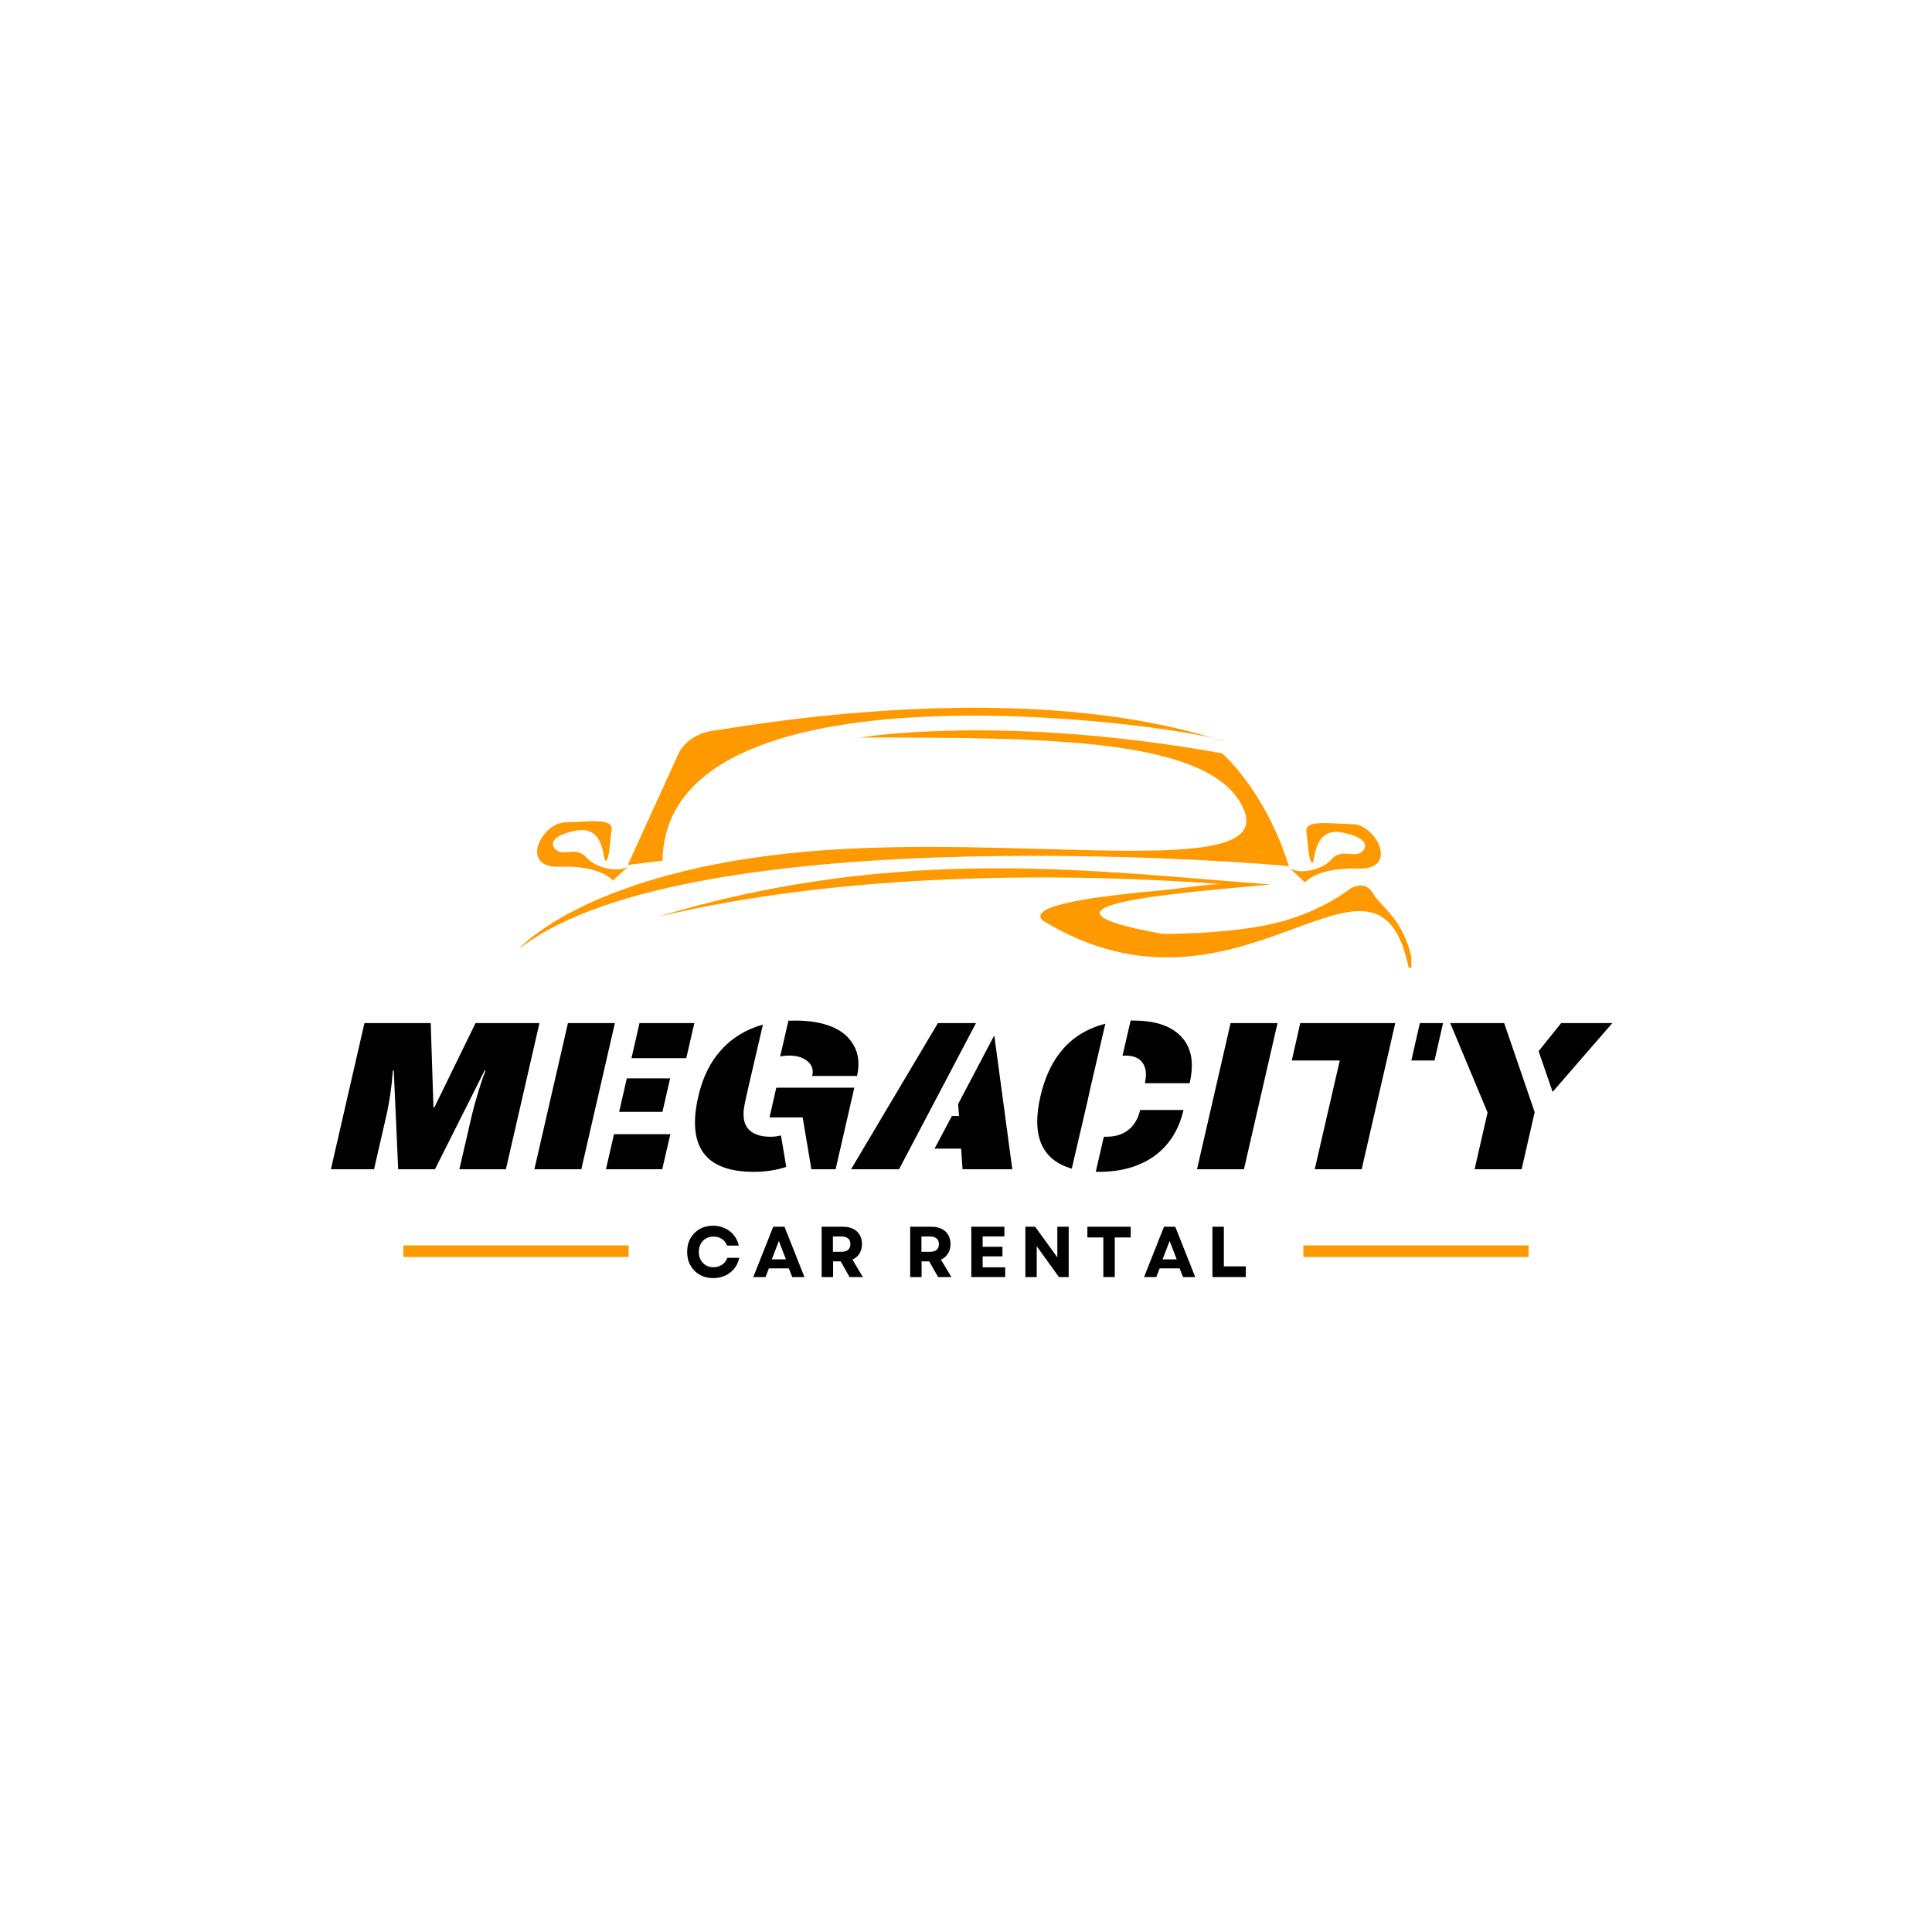 <svg xmlns="http://www.w3.org/2000/svg" xmlns:xlink="http://www.w3.org/1999/xlink" width="500" zoomAndPan="magnify" viewBox="0 0 375 375" height="500" preserveAspectRatio="xMidYMid meet" version="1.0"><defs><g/><clipPath id="8373e09e85"><path d="M 100.691 141 L 251 141 L 251 185 L 100.691 185 Z M 100.691 141 " clip-rule="nonzero"/></clipPath><clipPath id="81bab410b8"><path d="M 127 168 L 273.941 168 L 273.941 188 L 127 188 Z M 127 168 " clip-rule="nonzero"/></clipPath></defs><path fill="#ff9900" d="M 190.227 137.375 C 164.25 137.254 141.91 141.375 138.688 141.785 C 133.531 142.438 131.84 145.98 131.84 145.98 L 121.852 167.879 C 123.617 167.664 125.895 167.391 128.594 167.062 C 129.199 125.508 234.043 141.559 237.555 143.898 C 222.699 139.051 205.809 137.449 190.227 137.375 Z M 190.227 137.375 " fill-opacity="1" fill-rule="nonzero"/><g clip-path="url(#8373e09e85)"><path fill="#ff9900" d="M 166.934 143.16 C 166.934 143.16 194.137 138.492 237.18 146.207 C 236.773 145.801 245.504 153.109 250.172 168.133 C 249.973 167.93 134.246 157.984 100.746 184.172 C 101.355 183.359 115.16 168.945 156.578 165.293 C 197.996 161.637 247.332 171.18 241.445 157.172 C 235.555 143.16 203.477 143.16 166.934 143.16 Z M 166.934 143.16 " fill-opacity="1" fill-rule="nonzero"/></g><path fill="#ff9900" d="M 122.469 167.676 L 118.965 170.926 C 118.965 170.926 116.633 167.93 108.664 168.234 C 100.691 168.539 105.059 159.707 109.777 159.605 C 114.5 159.504 119.066 158.691 118.711 161.129 C 118.355 163.566 118.305 166.762 117.594 167.066 C 116.887 167.371 117.645 160.113 111.758 161.23 C 105.871 162.348 107.039 164.734 108.512 165.293 C 109.98 165.852 112.113 164.43 113.891 166.512 C 115.668 168.59 120.895 169.707 122.469 167.676 Z M 122.469 167.676 " fill-opacity="1" fill-rule="nonzero"/><path fill="#ff9900" d="M 249.812 168.035 L 253.312 171.281 C 253.312 171.281 255.648 168.289 263.617 168.594 C 271.586 168.898 267.223 160.066 262.5 159.965 C 257.777 159.863 253.211 159.051 253.566 161.488 C 253.922 163.922 253.973 167.121 254.684 167.426 C 255.395 167.73 254.633 160.473 260.52 161.59 C 266.41 162.707 265.242 165.09 263.77 165.648 C 262.297 166.207 260.164 164.785 258.387 166.867 C 256.613 168.949 251.383 170.066 249.812 168.035 Z M 249.812 168.035 " fill-opacity="1" fill-rule="nonzero"/><g clip-path="url(#81bab410b8)"><path fill="#ff9900" d="M 192.672 168.539 C 172.949 168.605 151.375 170.77 127.57 177.98 L 127.609 177.973 C 164.219 169.207 206.531 169.387 236.906 171.586 C 236.805 171.59 236.758 171.59 236.656 171.594 C 232.586 171.801 230.117 172.402 224.699 172.887 C 219.285 173.371 213.84 173.988 209.648 174.742 C 207.555 175.121 205.773 175.531 204.457 175.98 C 203.797 176.207 203.254 176.441 202.836 176.699 C 202.418 176.953 202.113 177.227 201.988 177.582 C 201.859 177.953 202.023 178.348 202.332 178.633 C 240.84 202.277 267.098 157.434 273.43 187.852 C 273.727 187.828 274.023 187.809 274.305 187.805 C 273.012 178.676 268.309 176.43 266.469 173.355 C 265.895 172.402 265.133 171.953 264.352 171.883 C 263.57 171.812 262.801 172.094 262.117 172.465 C 257.078 176.242 250.941 178.605 245.07 179.715 C 238.961 180.816 232.047 181.266 225.594 181.258 C 194.539 175.664 231.09 173.18 246.672 171.668 C 230.266 170.5 212.391 168.473 192.672 168.539 Z M 192.672 168.539 " fill-opacity="1" fill-rule="nonzero"/></g><g fill="#000000" fill-opacity="1"><g transform="translate(64.961, 226.952)"><g><path d="M 39.75 -28.375 L 33.234 0 L 24.203 0 L 26.562 -10.219 C 26.75 -11.02 26.969 -11.875 27.219 -12.781 C 27.469 -13.688 27.707 -14.508 27.938 -15.25 C 28.176 -16 28.395 -16.676 28.594 -17.281 C 28.801 -17.883 28.977 -18.363 29.125 -18.719 L 29.281 -19.219 L 29.125 -19.219 L 19.469 0 L 12.328 0 L 11.469 -19.172 L 11.297 -19.172 C 11.078 -16.066 10.641 -13.082 9.984 -10.219 L 7.641 0 L -0.734 0 L 5.781 -28.375 L 18.641 -28.375 L 19.172 -12 L 19.344 -12 L 27.344 -28.375 Z M 39.75 -28.375 "/></g></g></g><g fill="#000000" fill-opacity="1"><g transform="translate(103.88, 226.952)"><g><path d="M 8.953 0 L -0.156 0 L 6.359 -28.375 L 15.469 -28.375 Z M 13.734 0 L 15.297 -6.797 L 26.234 -6.797 L 24.656 0 Z M 20.25 -28.375 L 30.891 -28.375 L 29.328 -21.562 L 18.688 -21.562 Z M 16.297 -11.141 L 17.781 -17.641 L 26.188 -17.641 L 24.703 -11.141 Z M 16.297 -11.141 "/></g></g></g><g fill="#000000" fill-opacity="1"><g transform="translate(133.645, 226.952)"><g><path d="M 11.516 -15.5 L 11.188 -14.016 L 10.938 -12.859 C 10.633 -11.484 10.598 -10.305 10.828 -9.328 C 11.066 -8.359 11.617 -7.613 12.484 -7.094 C 13.348 -6.57 14.492 -6.312 15.922 -6.312 C 16.609 -6.312 17.281 -6.395 17.938 -6.562 L 18.969 -0.453 C 17.02 0.18 14.922 0.5 12.672 0.5 C 3.234 0.5 -0.352 -4.395 1.906 -14.188 C 2.758 -17.863 4.25 -20.867 6.375 -23.203 C 8.508 -25.547 11.195 -27.172 14.438 -28.078 Z M 20.75 -28.859 C 23.469 -28.859 25.801 -28.469 27.75 -27.688 C 29.707 -26.906 31.148 -25.688 32.078 -24.031 C 33.016 -22.383 33.223 -20.41 32.703 -18.109 L 24 -18.109 C 24.281 -19.285 23.977 -20.238 23.094 -20.969 C 22.219 -21.695 21.035 -22.062 19.547 -22.062 C 18.859 -22.062 18.27 -22.004 17.781 -21.891 L 19.391 -28.828 C 19.691 -28.848 20.145 -28.859 20.75 -28.859 Z M 23.844 0 L 22.156 -10.062 L 15.719 -10.062 L 17.031 -15.828 L 32.172 -15.828 L 28.547 0 Z M 23.844 0 "/></g></g></g><g fill="#000000" fill-opacity="1"><g transform="translate(167.988, 226.952)"><g><path d="M 21.453 -28.375 L 6.516 0 L -2.797 0 L 14.062 -28.375 Z M 25 -25.984 L 28.5 0 L 18.844 0 L 18.562 -4 L 13.406 -4 L 16.781 -10.344 L 18.156 -10.344 L 17.984 -12.656 Z M 25 -25.984 "/></g></g></g><g fill="#000000" fill-opacity="1"><g transform="translate(200.062, 226.952)"><g><path d="M 20 -28.859 C 24.207 -28.859 27.289 -27.805 29.25 -25.703 C 31.219 -23.609 31.75 -20.609 30.844 -16.703 L 22.156 -16.703 C 22.531 -18.348 22.395 -19.648 21.75 -20.609 C 21.102 -21.578 19.984 -22.062 18.391 -22.062 C 18.148 -22.062 17.957 -22.047 17.812 -22.016 L 19.391 -28.859 Z M 11.516 -15.5 L 10.938 -12.859 L 7.969 -0.125 C 2.133 -1.801 0.109 -6.488 1.891 -14.188 C 3.68 -21.883 7.879 -26.57 14.484 -28.25 Z M 14.188 -6.312 L 14.688 -6.312 C 16.445 -6.312 17.883 -6.766 19 -7.672 C 20.113 -8.578 20.859 -9.852 21.234 -11.5 L 29.656 -11.5 C 28.75 -7.625 26.867 -4.656 24.016 -2.594 C 21.172 -0.531 17.578 0.5 13.234 0.5 L 12.625 0.5 Z M 14.188 -6.312 "/></g></g></g><g fill="#000000" fill-opacity="1"><g transform="translate(232.137, 226.952)"><g><path d="M 15.828 -28.375 L 9.312 0 L 0.203 0 L 6.719 -28.375 Z M 15.828 -28.375 "/></g></g></g><g fill="#000000" fill-opacity="1"><g transform="translate(248.174, 226.952)"><g><path d="M 31.922 -28.375 L 30.266 -21.109 L 25.766 -21.109 L 27.422 -28.375 Z M 20.984 -21.109 L 16.125 0 L 7.016 0 L 11.875 -21.109 L 2.562 -21.109 L 4.203 -28.375 L 22.641 -28.375 Z M 20.984 -21.109 "/></g></g></g><g fill="#000000" fill-opacity="1"><g transform="translate(277.94, 226.952)"><g><path d="M 19.953 -11.047 L 19.922 -11.016 L 17.406 0 L 8.281 0 L 10.797 -11.016 L 3.547 -28.375 L 14.016 -28.375 Z M 23.422 -15.016 L 20.703 -22.922 L 25.078 -28.375 L 35.016 -28.375 Z M 23.422 -15.016 "/></g></g></g><g fill="#000000" fill-opacity="1"><g transform="translate(132.781, 247.877)"><g><path d="M 5.656 0.203 C 4.664 0.203 3.789 -0.016 3.031 -0.453 C 2.27 -0.891 1.672 -1.488 1.234 -2.25 C 0.805 -3.008 0.594 -3.891 0.594 -4.891 C 0.594 -5.879 0.805 -6.754 1.234 -7.516 C 1.672 -8.285 2.266 -8.883 3.016 -9.312 C 3.773 -9.75 4.648 -9.969 5.641 -9.969 C 6.461 -9.969 7.219 -9.805 7.906 -9.484 C 8.594 -9.172 9.172 -8.723 9.641 -8.141 C 10.117 -7.566 10.445 -6.891 10.625 -6.109 L 8.344 -6.109 C 8.156 -6.648 7.82 -7.078 7.344 -7.391 C 6.875 -7.703 6.328 -7.859 5.703 -7.859 C 5.16 -7.859 4.672 -7.734 4.234 -7.484 C 3.805 -7.234 3.469 -6.883 3.219 -6.438 C 2.977 -5.988 2.859 -5.473 2.859 -4.891 C 2.859 -4.297 2.977 -3.773 3.219 -3.328 C 3.469 -2.891 3.805 -2.539 4.234 -2.281 C 4.66 -2.031 5.145 -1.906 5.688 -1.906 C 6.332 -1.906 6.895 -2.07 7.375 -2.406 C 7.863 -2.738 8.207 -3.18 8.406 -3.734 L 10.703 -3.734 C 10.547 -2.941 10.227 -2.25 9.75 -1.656 C 9.281 -1.07 8.691 -0.613 7.984 -0.281 C 7.285 0.039 6.508 0.203 5.656 0.203 Z M 5.656 0.203 "/></g></g></g><g fill="#000000" fill-opacity="1"><g transform="translate(146.083, 247.877)"><g><path d="M 0.125 0 L 4 -9.766 L 6.188 -9.766 L 10.062 0 L 7.688 0 L 7.031 -1.688 L 3.156 -1.688 L 2.5 0 Z M 3.719 -3.438 L 6.469 -3.438 L 5.094 -7 Z M 3.719 -3.438 "/></g></g></g><g fill="#000000" fill-opacity="1"><g transform="translate(158.31, 247.877)"><g><path d="M 1.172 0 L 1.172 -9.766 L 5.344 -9.766 C 6.082 -9.766 6.727 -9.629 7.281 -9.359 C 7.832 -9.086 8.254 -8.703 8.547 -8.203 C 8.848 -7.703 9 -7.102 9 -6.406 C 9 -5.688 8.832 -5.066 8.5 -4.547 C 8.176 -4.035 7.723 -3.648 7.141 -3.391 L 9.172 0 L 6.594 0 L 4.859 -3.047 L 3.391 -3.047 L 3.391 0 Z M 3.359 -4.906 L 5.047 -4.906 C 5.598 -4.906 6.02 -5.031 6.312 -5.281 C 6.602 -5.539 6.75 -5.91 6.75 -6.391 C 6.75 -6.867 6.602 -7.234 6.312 -7.484 C 6.02 -7.742 5.598 -7.875 5.047 -7.875 L 3.359 -7.875 Z M 3.359 -4.906 "/></g></g></g><g fill="#000000" fill-opacity="1"><g transform="translate(170.175, 247.877)"><g/></g></g><g fill="#000000" fill-opacity="1"><g transform="translate(175.493, 247.877)"><g><path d="M 1.172 0 L 1.172 -9.766 L 5.344 -9.766 C 6.082 -9.766 6.727 -9.629 7.281 -9.359 C 7.832 -9.086 8.254 -8.703 8.547 -8.203 C 8.848 -7.703 9 -7.102 9 -6.406 C 9 -5.688 8.832 -5.066 8.5 -4.547 C 8.176 -4.035 7.723 -3.648 7.141 -3.391 L 9.172 0 L 6.594 0 L 4.859 -3.047 L 3.391 -3.047 L 3.391 0 Z M 3.359 -4.906 L 5.047 -4.906 C 5.598 -4.906 6.02 -5.031 6.312 -5.281 C 6.602 -5.539 6.75 -5.91 6.75 -6.391 C 6.75 -6.867 6.602 -7.234 6.312 -7.484 C 6.02 -7.742 5.598 -7.875 5.047 -7.875 L 3.359 -7.875 Z M 3.359 -4.906 "/></g></g></g><g fill="#000000" fill-opacity="1"><g transform="translate(187.357, 247.877)"><g><path d="M 1.172 0 L 1.172 -9.766 L 7.594 -9.766 L 7.594 -7.891 L 3.375 -7.891 L 3.375 -5.875 L 7.219 -5.875 L 7.219 -4.016 L 3.375 -4.016 L 3.375 -1.891 L 7.75 -1.891 L 7.75 0 Z M 1.172 0 "/></g></g></g><g fill="#000000" fill-opacity="1"><g transform="translate(197.854, 247.877)"><g><path d="M 1.172 0 L 1.172 -9.766 L 3.062 -9.766 L 7.375 -3.828 L 7.375 -9.766 L 9.578 -9.766 L 9.578 0 L 7.688 0 L 3.375 -5.984 L 3.375 0 Z M 1.172 0 "/></g></g></g><g fill="#000000" fill-opacity="1"><g transform="translate(210.64, 247.877)"><g><path d="M 3.516 0 L 3.516 -7.688 L 0.422 -7.688 L 0.422 -9.766 L 8.828 -9.766 L 8.828 -7.688 L 5.734 -7.688 L 5.734 0 Z M 3.516 0 "/></g></g></g><g fill="#000000" fill-opacity="1"><g transform="translate(221.932, 247.877)"><g><path d="M 0.125 0 L 4 -9.766 L 6.188 -9.766 L 10.062 0 L 7.688 0 L 7.031 -1.688 L 3.156 -1.688 L 2.5 0 Z M 3.719 -3.438 L 6.469 -3.438 L 5.094 -7 Z M 3.719 -3.438 "/></g></g></g><g fill="#000000" fill-opacity="1"><g transform="translate(234.159, 247.877)"><g><path d="M 1.172 0 L 1.172 -9.766 L 3.391 -9.766 L 3.391 -2.078 L 7.656 -2.078 L 7.656 0 Z M 1.172 0 "/></g></g></g><path stroke-linecap="butt" transform="matrix(0.75, -0, 0, 0.75, 78.296, 241.729)" fill="none" stroke-linejoin="miter" d="M 0.002 1.502 L 58.299 1.502 " stroke="#ff9900" stroke-width="3" stroke-opacity="1" stroke-miterlimit="4"/><path stroke-linecap="butt" transform="matrix(0.75, -0, 0, 0.75, 252.98, 241.729)" fill="none" stroke-linejoin="miter" d="M 0.001 1.502 L 58.298 1.502 " stroke="#ff9900" stroke-width="3" stroke-opacity="1" stroke-miterlimit="4"/></svg>